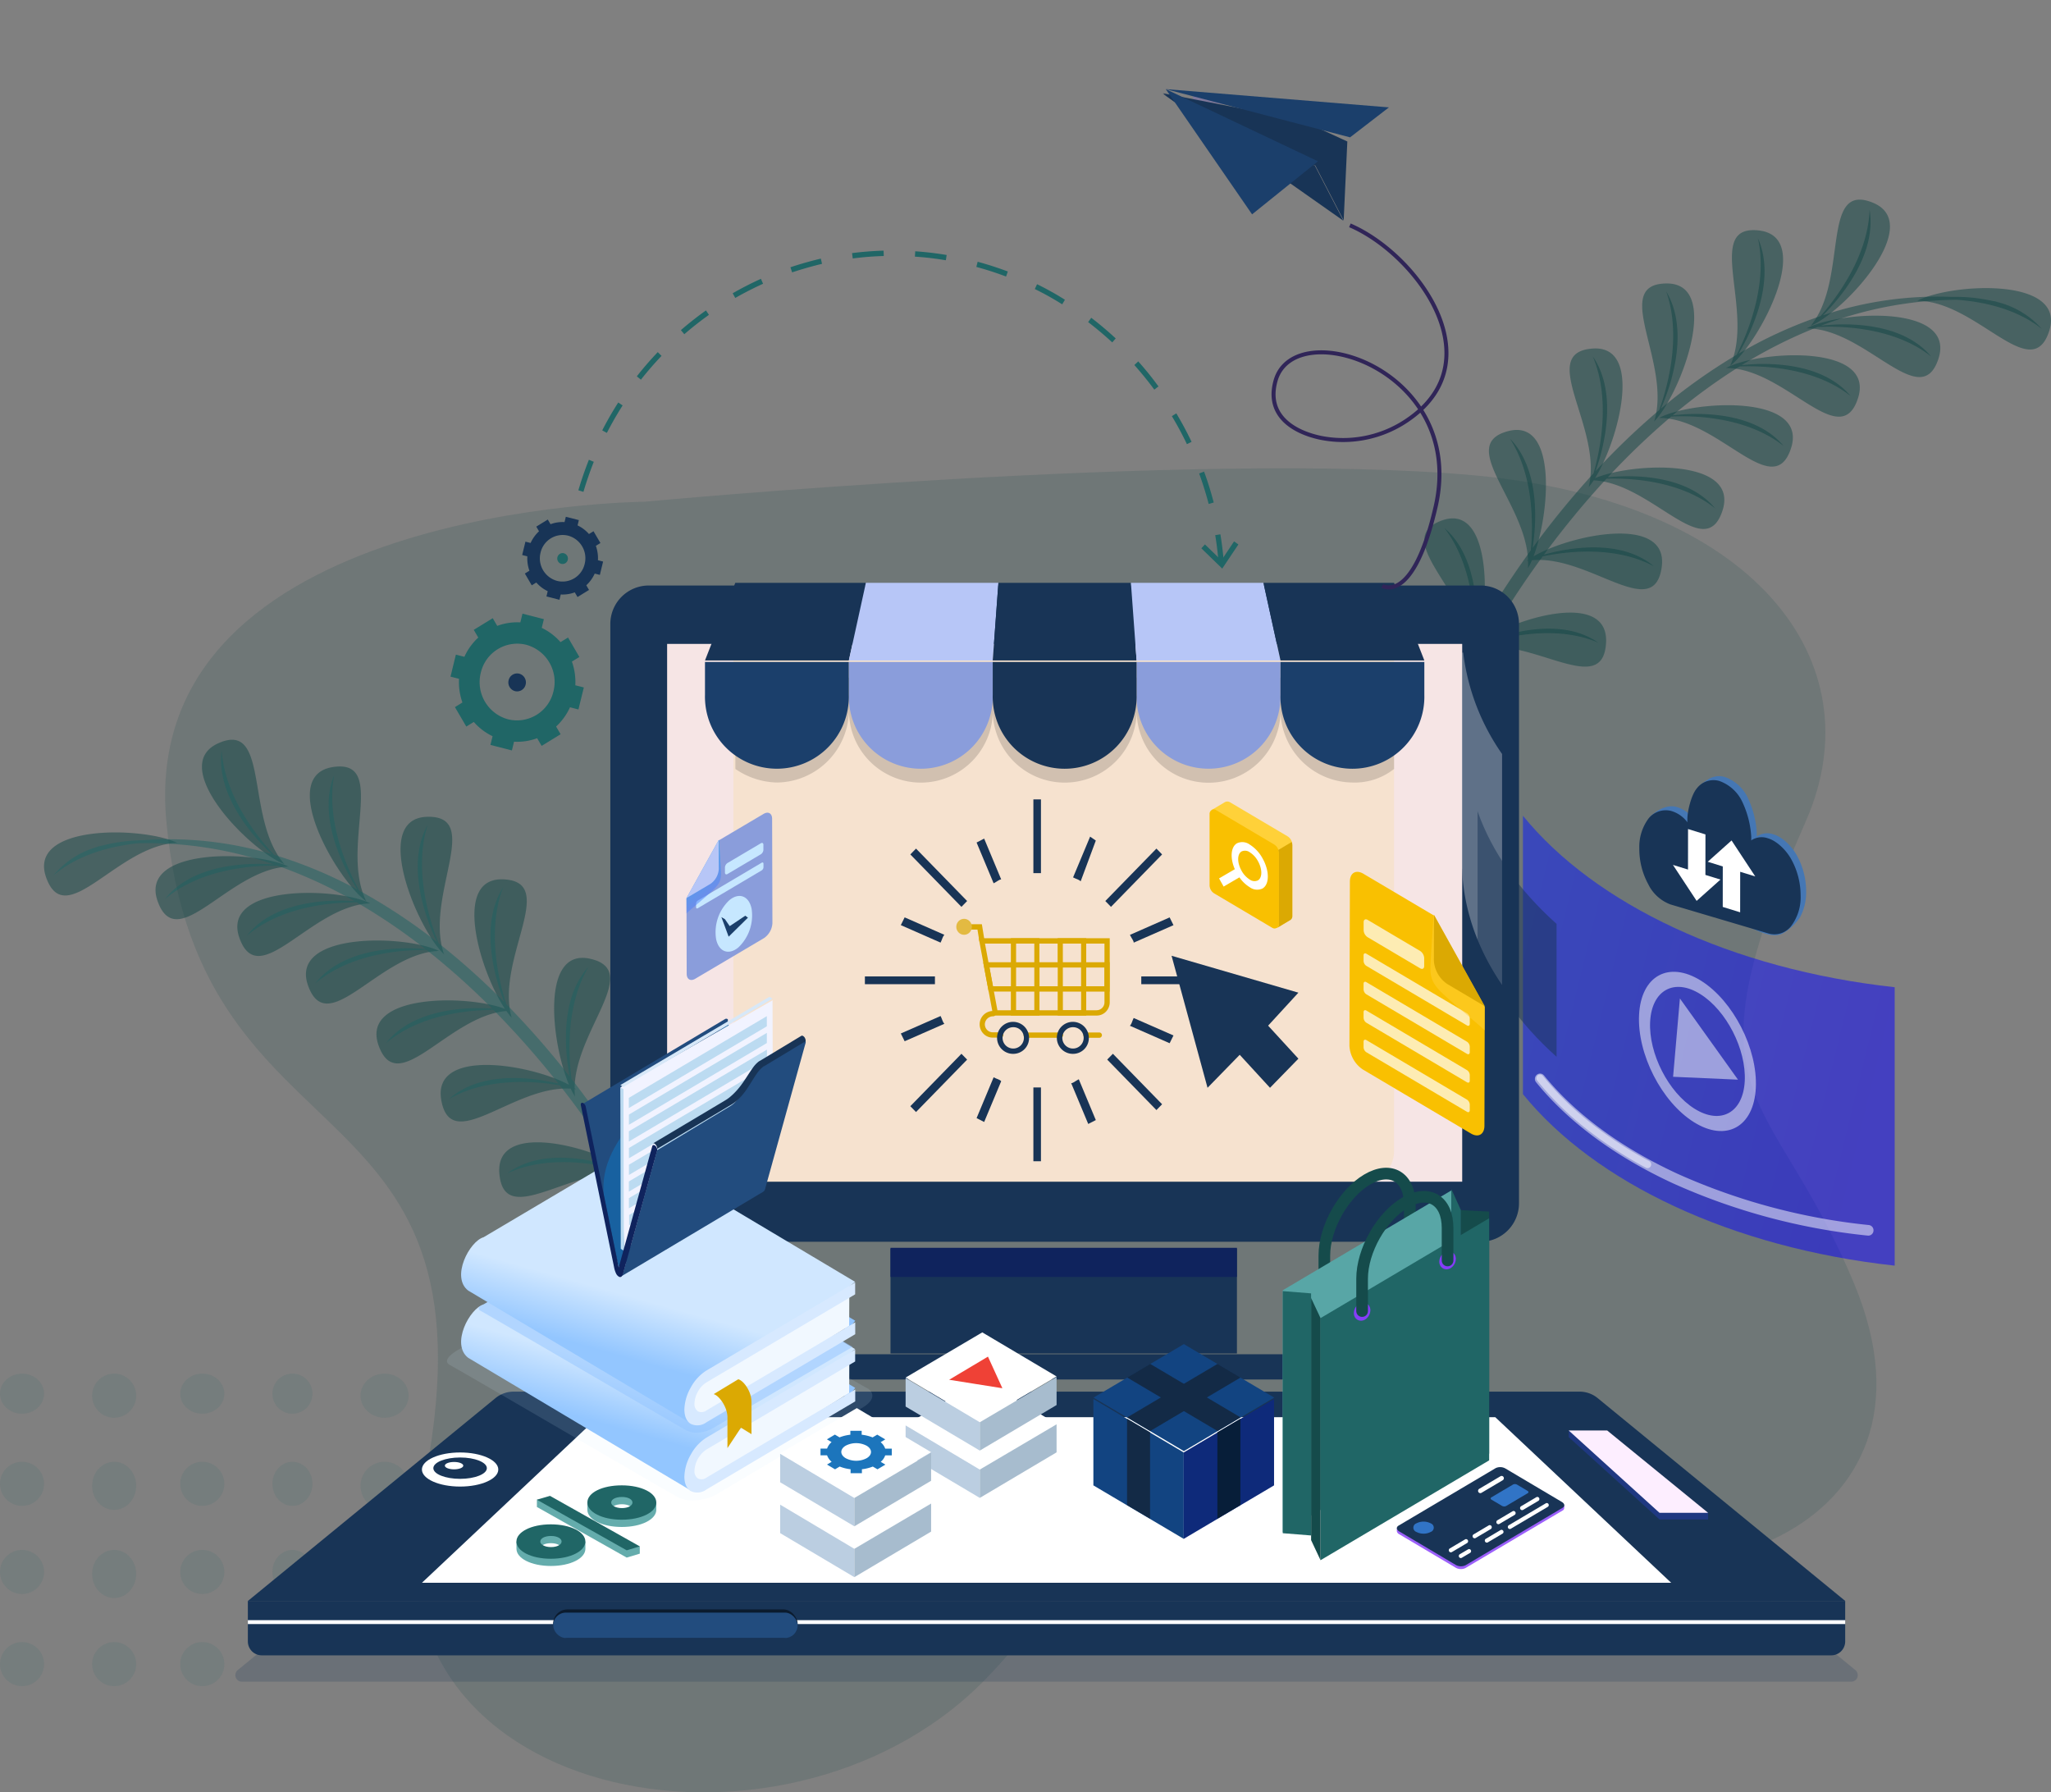 <svg xmlns="http://www.w3.org/2000/svg" xmlns:xlink="http://www.w3.org/1999/xlink" width="512" height="447.363" viewBox="0 0 512 447.363">
  <rect x="0" y="0" width="512" height="447.363" fill="#808080" stroke="none"/>
  <defs>
    <linearGradient id="linear-gradient" x1="0.374" y1="0.756" x2="0.455" y2="0.561" gradientUnits="objectBoundingBox">
      <stop offset="0" stop-color="#93c6ff"/>
      <stop offset="1" stop-color="#d0e7ff"/>
    </linearGradient>
    <linearGradient id="linear-gradient-2" x1="0.381" y1="0.739" x2="0.462" y2="0.544" xlink:href="#linear-gradient"/>
    <linearGradient id="linear-gradient-3" x1="0.928" y1="0.652" x2="-0.33" y2="0.279" gradientUnits="objectBoundingBox">
      <stop offset="0" stop-color="#0800ff"/>
      <stop offset="0.93" stop-color="#061ffe"/>
      <stop offset="1" stop-color="#00b1f9"/>
    </linearGradient>
    <linearGradient id="linear-gradient-4" x1="0.688" y1="1.01" x2="0.349" y2="0.209" gradientUnits="objectBoundingBox">
      <stop offset="0" stop-color="#6f6aff"/>
      <stop offset="1" stop-color="#00b1f9"/>
    </linearGradient>
  </defs>
  <g id="Group_2" data-name="Group 2" transform="translate(0.328 342.598)">
    <ellipse id="Oval" cx="5.5" cy="5" rx="5.5" ry="5" transform="translate(-0.328 0.265)" fill="#206668" opacity="0.111"/>
    <circle id="Oval-2" data-name="Oval" cx="5.5" cy="5.5" r="5.5" transform="translate(22.672 0.265)" fill="#206668" opacity="0.111"/>
    <ellipse id="Oval-3" data-name="Oval" cx="5.5" cy="5" rx="5.5" ry="5" transform="translate(44.672 0.265)" fill="#206668" opacity="0.111"/>
    <circle id="Oval-4" data-name="Oval" cx="5" cy="5" r="5" transform="translate(67.672 0.265)" fill="#206668" opacity="0.111"/>
    <circle id="Oval-5" data-name="Oval" cx="5.5" cy="5.5" r="5.5" transform="translate(-0.328 22.265)" fill="#206668" opacity="0.111"/>
    <ellipse id="Oval-6" data-name="Oval" cx="5.5" cy="6" rx="5.5" ry="6" transform="translate(22.672 22.265)" fill="#206668" opacity="0.111"/>
    <circle id="Oval-7" data-name="Oval" cx="5.5" cy="5.5" r="5.5" transform="translate(44.672 22.265)" fill="#206668" opacity="0.111"/>
    <ellipse id="Oval-8" data-name="Oval" cx="5" cy="5.5" rx="5" ry="5.5" transform="translate(67.672 22.265)" fill="#206668" opacity="0.111"/>
    <circle id="Oval-9" data-name="Oval" cx="5.5" cy="5.5" r="5.5" transform="translate(-0.328 44.265)" fill="#206668" opacity="0.111"/>
    <ellipse id="Oval-10" data-name="Oval" cx="5.5" cy="6" rx="5.5" ry="6" transform="translate(22.672 44.265)" fill="#206668" opacity="0.111"/>
    <circle id="Oval-11" data-name="Oval" cx="5.5" cy="5.5" r="5.5" transform="translate(44.672 44.265)" fill="#206668" opacity="0.111"/>
    <ellipse id="Oval-12" data-name="Oval" cx="5" cy="5.5" rx="5" ry="5.5" transform="translate(67.672 44.265)" fill="#206668" opacity="0.111"/>
    <circle id="Oval-13" data-name="Oval" cx="5.5" cy="5.5" r="5.5" transform="translate(-0.328 67.265)" fill="#206668" opacity="0.111"/>
    <circle id="Oval-14" data-name="Oval" cx="5.5" cy="5.5" r="5.5" transform="translate(22.672 67.265)" fill="#206668" opacity="0.111"/>
    <circle id="Oval-15" data-name="Oval" cx="5.5" cy="5.5" r="5.5" transform="translate(44.672 67.265)" fill="#206668" opacity="0.111"/>
    <ellipse id="Oval-16" data-name="Oval" cx="6" cy="5.5" rx="6" ry="5.5" transform="translate(89.672 0.265)" fill="#206668" opacity="0.111"/>
    <circle id="Oval-17" data-name="Oval" cx="6" cy="6" r="6" transform="translate(89.672 22.265)" fill="#206668" opacity="0.111"/>
    <circle id="Oval-18" data-name="Oval" cx="6" cy="6" r="6" transform="translate(89.672 44.265)" fill="#206668" opacity="0.111"/>
  </g>
  <g id="Camada_2" data-name="Camada 2" transform="translate(10.992 41.354)">
    <g id="Layer_1" data-name="Layer 1" transform="translate(0 -41.354)">
      <path id="Caminho_9706" data-name="Caminho 9706" d="M1514.983,175.4c8.181-4.356,37.359-6.136,32.92,7.557S1529.835,175.409,1514.983,175.4ZM1451.9,247.1a16.011,16.011,0,0,0,.773-1.927c14.121-2.6,31.55,12.792,32.343-1.161.761-13.41-23.217-6.106-32.017.118,3.157-10.895,3.094-34.967-8.923-30.679-12.7,4.531,5.828,17.232,7.678,31.644-.156.133-.3.263-.443.393.158-.044.316-.081.479-.12q.1.864.115,1.735Zm13.619-21.738a17.275,17.275,0,0,0,.031-1.863l-.349.054a4.192,4.192,0,0,1,.342-.245c-.641-14.5-17.951-28.8-4.919-32.152,12.3-3.173,10.34,20.663,6.28,31.275,9.224-5.424,33.915-10.605,32,2.729-2,13.847-18.07-3.144-32.386-1.767a16.517,16.517,0,0,1-1,1.988Zm15.148-20.226a15.506,15.506,0,0,0,1.259-1.691c14.554.709,27.8,20.994,32.161,7.537,4.255-13.133-22.415-12.026-31.816-8.075,5.869-9.459,12.207-33.3-.634-32.35-14.033,1.038,2.681,19.816-.957,34.579Zm82.047-46.5c8.181-4.356,37.359-6.136,32.919,7.557S1577.564,158.646,1562.713,158.636Zm-26.594,6.244c8.5-3.647,28.537-25.471,15.445-30.755S1545.631,153.185,1536.12,164.88Zm-20.129,9.992c7.307-5.76,21.208-32.127,7.231-33.786S1522.264,161.066,1515.991,174.871Zm-18.971,13.887c4.531-14.5-11.01-34.3,3.049-34.451S1503.566,182.1,1497.02,188.758Zm1.252-.893c14.839.012,28.482,21.247,32.92,7.557S1506.453,183.508,1498.272,187.865Zm36.807-22.356c14.851,0,28.482,21.247,32.919,7.557s-24.739-11.9-32.919-7.547Z" transform="translate(-1095.082 -83.554)" fill="#144" fill-rule="evenodd" opacity="0.5"/>
      <path id="Caminho_9707" data-name="Caminho 9707" d="M1473.1,242.123c2.846-4.521,5.857-8.983,9.021-13.342.579-6.055.831-18.488-5.2-27.859,7.36,7.493,6.7,20.516,5.651,27.243a217.079,217.079,0,0,1,15.2-18.589c1.577-5.471,4.39-18.375-.177-29.184,6.245,9.081,2.872,22.528.675,28.647a178.246,178.246,0,0,1,15.885-15.241c1.841-5.029,5.794-18.2,1.759-29.643,5.9,9.817,1.168,23.682-1.333,29.285a141.431,141.431,0,0,1,18.932-13.467c2.47-4.837,7.9-17.293,5.311-29.074,4.636,10.443-1.675,23.52-4.856,28.811a110.714,110.714,0,0,1,20.481-9.393c3.681-4.16,11.8-14.633,12.24-26.507,1.833,11.1-7.149,21.873-11.644,26.315a90.3,90.3,0,0,1,32.142-4.6,42.518,42.518,0,0,1,10.21,1.016q.718.11,1.436.245l-.8-.1a21.817,21.817,0,0,1,11.639,6.816c-6.486-5.139-14.909-6.806-21.223-7.26a95.938,95.938,0,0,0-33.9,6.477c6.032-.719,20.229-1.046,27.489,7.665-9.574-7.581-23.353-7.608-28.357-7.329a117.7,117.7,0,0,0-18.908,9.506c6.2-.692,20.033-.857,27.166,7.7-9.186-7.277-22.259-7.594-27.711-7.363a147.27,147.27,0,0,0-16.7,12.2c5.9-.736,20.344-1.178,27.7,7.638-9.385-7.432-22.812-7.608-28.051-7.346a182.488,182.488,0,0,0-15.823,15.153c6.381-.653,19.779-.633,26.761,7.743-8.856-7.017-21.321-7.562-27.1-7.383a219.243,219.243,0,0,0-15.61,18.95c6.257-1.77,19.258-4.005,27.46,2.928-9.813-5.289-22.06-3.681-27.786-2.486-3.4,4.648-6.424,9.142-9.052,13.315q-2.372,3.77-4.715,7.807c6.06-2.329,18.863-5.77,27.654.41-10.261-4.386-22.336-1.662-27.922.052l-3.939,7.086-2.183-2.771q1.63-3.016,3.188-5.741c.053-6.092-.776-18.481-7.578-27.26,7.953,6.779,8.442,19.752,7.98,26.561C1470.135,246.938,1471.677,244.378,1473.1,242.123Z" transform="translate(-1110.968 -91.421)" fill="#144" fill-rule="evenodd" opacity="0.5"/>
      <path id="Caminho_9708" data-name="Caminho 9708" d="M81.452,710.872c-8.32-4.069-37.539-4.832-32.651,8.7S66.611,711.4,81.452,710.872Zm65.42,69.457a16.232,16.232,0,0,1-.838-1.9c-14.205-2.113-31.115,13.882-32.359-.034-1.2-13.379,23.006-6.914,32-1-3.514-10.777-4.248-34.837,7.9-30.971,12.843,4.086-5.254,17.426-6.625,31.891.158.125.311.245.455.376-.158-.037-.318-.069-.479-.1-.045.579-.067,1.158-.057,1.738Zm-14.33-21.25a17.988,17.988,0,0,1-.093-1.863l.352.042c-.112-.081-.239-.162-.352-.245.163-14.517,16.993-29.41,3.851-32.311-12.4-2.742-9.648,21.011-5.242,31.477-9.4-5.1-34.245-9.42-31.886,3.841,2.451,13.769,17.951-3.77,32.312-2.894a16.293,16.293,0,0,0,1.06,1.963Zm-15.8-19.689a15.558,15.558,0,0,1-1.314-1.647c-14.521,1.227-27.087,21.949-31.893,8.652-4.689-12.976,22-12.8,31.531-9.177-6.187-9.24-13.312-32.849-.445-32.333,14.059.55-2.022,19.9,2.113,34.525ZM33.215,695.773c-8.322-4.062-37.556-4.823-32.666,8.705s17.81-8.17,32.651-8.7ZM60,701.086c-8.616-3.348-29.363-24.462-16.453-30.188S50.108,689.74,60,701.086Zm20.447,9.287C72.953,704.869,58.188,679,72.1,676.857S73.729,696.794,80.447,710.374ZM99.86,723.6c-6.761-6.423-18.25-33.983-4.186-34.326S94.853,709.267,99.86,723.6Zm-1.281-.849c-14.839.528-27.764,22.226-32.649,8.7S90.26,718.689,98.58,722.753ZM61.034,701.7c-14.839.528-27.764,22.226-32.651,8.7S52.722,697.628,61.034,701.7Z" transform="translate(-0.001 -485.4)" fill="#144" fill-rule="evenodd" opacity="0.5"/>
      <path id="Caminho_9709" data-name="Caminho 9709" d="M148.654,775.779c-2.994-4.418-6.151-8.774-9.459-13.02-.778-6.033-1.436-18.449,4.275-28.026-7.109,7.746-6.022,20.739-4.746,27.422A215.51,215.51,0,0,0,122.913,744.1c-1.754-5.414-4.993-18.211-.785-29.175-5.95,9.285-2.121,22.614.273,28.654A177.932,177.932,0,0,0,106.022,728.9c-2.006-4.963-6.4-17.99-2.74-29.567-5.577,10.014-.383,23.711,2.3,29.226a140.721,140.721,0,0,0-19.368-12.8c-2.63-4.747-8.466-17.018-6.271-28.873-4.289,10.6,2.449,23.449,5.8,28.625a110.708,110.708,0,0,0-20.777-8.671c-3.818-4.03-12.276-14.213-13.109-26.072-1.467,11.155,7.867,21.613,12.508,25.9a90.213,90.213,0,0,0-32.278-3.483,42.692,42.692,0,0,0-10.17,1.369q-.718.135-1.415.285l.778-.106A21.913,21.913,0,0,0,9.88,711.95c6.314-5.368,14.677-7.316,20.969-8a95.889,95.889,0,0,1,34.095,5.294c-6.055-.51-20.253-.341-27.223,8.617,9.318-7.913,23.09-8.416,28.1-8.313a117.7,117.7,0,0,1,19.207,8.836c-6.223-.476-20.05-.157-26.9,8.644,8.942-7.594,21.984-8.362,27.453-8.32a146.853,146.853,0,0,1,17.1,11.611c-5.926-.533-20.385-.471-27.438,8.59,9.133-7.756,22.549-8.394,27.8-8.318a182.645,182.645,0,0,1,16.316,14.591c-6.4-.43-19.791.056-26.493,8.674,8.616-7.324,21.062-8.3,26.838-8.323a218.646,218.646,0,0,1,16.23,18.4c-6.314-1.549-19.387-3.333-27.347,3.883,9.643-5.628,21.924-4.45,27.685-3.451,3.552,4.526,6.723,8.912,9.488,12.993q2.5,3.681,4.971,7.638c-6.134-2.118-19.042-5.112-27.625,1.37,10.11-4.739,22.259-2.437,27.908-.918l4.181,6.953,2.092-2.842q-1.73-2.945-3.377-5.628c-.256-6.087.163-18.5,6.673-27.508-7.726,7.051-7.786,20.035-7.1,26.823C151.773,780.487,150.148,777.983,148.654,775.779Z" transform="translate(-7.516 -493.462)" fill="#206666" fill-rule="evenodd" opacity="0.5"/>
      <path id="Caminho_9710" data-name="Caminho 9710" d="M451.633,138.444s-126.681.913-119.415,79.716c8.237,89.367,86.346,61.943,63.7,168.375C379.7,462.781,485.528,483.266,535.758,433.3c33.254-33.082,45.526-89.277,129.191-39.964,43.393,25.576,114.489,2.619,88.652-59.583-21.057-50.695-43.561-44.1-12.109-115.592,17.614-40.032-13.128-79.975-82.84-86.309S451.633,138.444,451.633,138.444Z" transform="translate(-301.684 -13.21)" fill="#144" opacity="0.15"/>
      <path id="Caminho_9712" data-name="Caminho 9712" d="M1043.668,1059.5a2.133,2.133,0,0,1,2.846,1.1,2.232,2.232,0,0,1-1.059,2.922,2.132,2.132,0,0,1-2.854-1.075,2.261,2.261,0,0,1-.066-1.7A2.187,2.187,0,0,1,1043.668,1059.5Z" transform="translate(-792.908 -778.469)" fill="#7e779a"/>
      <path id="Caminho_9713" data-name="Caminho 9713" d="M701.1,762.008a2.132,2.132,0,0,1,2.846,1.1,2.233,2.233,0,0,1-1.059,2.922,2.132,2.132,0,0,1-2.854-1.075,2.261,2.261,0,0,1-.066-1.7A2.187,2.187,0,0,1,701.1,762.008Z" transform="translate(-532.33 -555.145)" fill="#7e779a"/>
      <path id="Caminho_9715" data-name="Caminho 9715" d="M1111.579,762.1a2.133,2.133,0,0,1,2.846,1.1,2.232,2.232,0,0,1-1.059,2.922,2.132,2.132,0,0,1-2.854-1.075,2.26,2.26,0,0,1-.066-1.7A2.186,2.186,0,0,1,1111.579,762.1Z" transform="translate(-844.564 -555.212)" fill="#7e779a"/>
      <path id="Caminho_9716" data-name="Caminho 9716" d="M1363.231,1076.286a.889.889,0,0,1,.024.666.86.86,0,0,1-.443.488l-5.452,2.567a.843.843,0,0,1-1.132-.425.883.883,0,0,1,.414-1.161l5.452-2.555a.829.829,0,0,1,.654-.034A.856.856,0,0,1,1363.231,1076.286Z" transform="translate(-1031.562 -790.84)" fill="#7e779a"/>
      <path id="Caminho_9717" data-name="Caminho 9717" d="M1363.935,1070.01l2.494,5.594a.884.884,0,0,1-.414,1.161.844.844,0,0,1-1.132-.425l-2.492-5.594a.89.89,0,0,1,.056-.892.841.841,0,0,1,.793-.372.853.853,0,0,1,.695.54Z" transform="translate(-1036.239 -786.078)" fill="#7e779a"/>
      <path id="Caminho_9735" data-name="Caminho 9735" d="M664.413,704.5a.88.88,0,0,1-.46-1.139l2.3-5.679a.854.854,0,0,1,.676-.554.84.84,0,0,1,.8.341.889.889,0,0,1,.092.883l-2.3,5.677a.859.859,0,0,1-.46.472.828.828,0,0,1-.651,0Z" transform="translate(-504.99 -506.561)" fill="#7e779a"/>
      <path id="Caminho_9736" data-name="Caminho 9736" d="M663.074,707.981l-5.536-2.359a.867.867,0,0,1-.552-.693.882.882,0,0,1,.335-.826.833.833,0,0,1,.868-.088l5.538,2.356a.88.88,0,0,1,.458,1.14A.843.843,0,0,1,663.074,707.981Z" transform="translate(-499.733 -511.696)" fill="#7e779a"/>
      <path id="Caminho_9737" data-name="Caminho 9737" d="M1043.543,702.5a.879.879,0,0,1-.46-1.139l2.3-5.679a.843.843,0,0,1,1.1-.432.881.881,0,0,1,.477,1.1l-2.3,5.679A.842.842,0,0,1,1043.543,702.5Z" transform="translate(-793.378 -505.112)" fill="#7e779a"/>
      <path id="Caminho_9738" data-name="Caminho 9738" d="M1042.321,705.831l-5.538-2.356a.879.879,0,0,1-.46-1.139.843.843,0,0,1,1.11-.471l5.539,2.359a.867.867,0,0,1,.552.693.882.882,0,0,1-.335.826A.832.832,0,0,1,1042.321,705.831Z" transform="translate(-788.236 -510.095)" fill="#7e779a"/>
      <path id="Caminho_9741" data-name="Caminho 9741" d="M752.113,1024.694a.879.879,0,0,1-.459-1.139l2.3-5.679a.843.843,0,0,1,1.1-.432.881.881,0,0,1,.477,1.1l-2.3,5.679A.847.847,0,0,1,752.113,1024.694Z" transform="translate(-571.7 -746.968)" fill="#7e779a"/>
      <path id="Caminho_9742" data-name="Caminho 9742" d="M750.884,1028.02l-5.538-2.356a.88.88,0,0,1-.458-1.14.843.843,0,0,1,1.112-.47l5.536,2.356a.88.88,0,0,1,.46,1.139A.842.842,0,0,1,750.884,1028.02Z" transform="translate(-566.553 -751.96)" fill="#7e779a"/>
      <path id="Caminho_9745" data-name="Caminho 9745" d="M518.076,464.508l.811-3.335-1.288-.331a9.263,9.263,0,0,0-.519-3.591l1.139-.7-1.726-2.945-1.137.7a8.747,8.747,0,0,0-2.846-2.157l.323-1.323L509.582,450l-.321,1.323a8.576,8.576,0,0,0-3.5.53l-.682-1.166-2.872,1.767.682,1.166a9.038,9.038,0,0,0-2.1,2.918l-1.29-.331-.814,3.335,1.29.331a9.221,9.221,0,0,0,.517,3.591l-1.137.7,1.723,2.945,1.137-.7a8.842,8.842,0,0,0,2.846,2.157l-.316,1.313,3.25.835.323-1.323a8.583,8.583,0,0,0,3.5-.53l.682,1.166,2.872-1.767-.682-1.166a9.01,9.01,0,0,0,2.106-2.918ZM507.4,466a5.831,5.831,0,0,1-4.124-7.058,5.667,5.667,0,0,1,6.882-4.231,5.831,5.831,0,0,1,4.128,7.056A5.667,5.667,0,0,1,507.4,466Z" transform="translate(-379.324 -321.01)" fill="#183456"/>
      <path id="Caminho_9746" data-name="Caminho 9746" d="M536.957,486.658a1.311,1.311,0,0,0-1.394.5,1.391,1.391,0,0,0-.079,1.513,1.318,1.318,0,0,0,1.334.652,1.341,1.341,0,0,0,1.1-1.015A1.365,1.365,0,0,0,536.957,486.658Z" transform="translate(-407.178 -348.563)" fill="#206666"/>
      <path id="Caminho_9747" data-name="Caminho 9747" d="M455.88,570.563l1.343-5.493-2.125-.545a15.162,15.162,0,0,0-.852-5.912l1.872-1.151-2.839-4.857-1.874,1.153a14.484,14.484,0,0,0-4.686-3.556l.534-2.177-5.347-1.374-.531,2.179a14.133,14.133,0,0,0-5.768.871l-1.123-1.919-4.734,2.911,1.123,1.922a14.825,14.825,0,0,0-3.466,4.806l-2.125-.545-1.34,5.493,2.125.542a15.166,15.166,0,0,0,.852,5.915l-1.874,1.151,2.841,4.855,1.872-1.151a14.506,14.506,0,0,0,4.686,3.554l-.531,2.179,5.357,1.374.531-2.179a14.158,14.158,0,0,0,5.766-.871l1.125,1.919,4.734-2.911-1.125-1.922a14.8,14.8,0,0,0,3.468-4.806Zm-17.575,2.454a9.606,9.606,0,0,1-6.8-11.626,9.335,9.335,0,0,1,11.337-6.975,9.606,9.606,0,0,1,6.8,11.625,9.341,9.341,0,0,1-11.328,6.978Z" transform="translate(-322.473 -393.481)" fill="#206666"/>
      <path id="Caminho_9748" data-name="Caminho 9748" d="M487.019,607.122a2.185,2.185,0,0,0-2.653,1.632,2.248,2.248,0,0,0,1.592,2.72,2.185,2.185,0,0,0,2.653-1.633,2.248,2.248,0,0,0-1.592-2.719Z" transform="translate(-368.386 -438.969)" fill="#183456"/>
      <path id="Caminho_9755" data-name="Caminho 9755" d="M808.03,514.63H600.1a9.6,9.6,0,0,0-9.452,9.692V668.73a9.6,9.6,0,0,0,9.452,9.695H808.03a9.6,9.6,0,0,0,9.452-9.692V524.322A9.6,9.6,0,0,0,808.03,514.63Z" transform="translate(-449.281 -368.487)" fill="#183456"/>
      <rect id="Retângulo_531" data-name="Retângulo 531" width="198.479" height="134.232" transform="translate(155.545 160.718)" fill="#f6e5e5"/>
      <rect id="Retângulo_532" data-name="Retângulo 532" width="86.48" height="26.168" transform="translate(211.307 311.665)" fill="#183456"/>
      <rect id="Retângulo_533" data-name="Retângulo 533" width="138.935" height="6.3" transform="translate(185.317 338.021)" fill="#183456"/>
      <rect id="Retângulo_534" data-name="Retângulo 534" width="86.48" height="7.27" transform="translate(211.307 311.451)" fill="#0f235d"/>
      <path id="Caminho_9756" data-name="Caminho 9756" d="M883.921,587.68V710.767a7.758,7.758,0,0,1-2.186,5.512,7.371,7.371,0,0,1-5.375,2.242h-149.8a7.371,7.371,0,0,1-5.374-2.242A7.757,7.757,0,0,1,719,710.767V587.68Z" transform="translate(-546.91 -423.526)" fill="#f9c001" opacity="0.1"/>
      <path id="Caminho_9757" data-name="Caminho 9757" d="M885.5,610.86v22.776a15.842,15.842,0,0,1-10.4,3.392,18.183,18.183,0,0,1-17.951-18.407,17.957,17.957,0,1,1-35.9,0,17.964,17.964,0,1,1-35.916,0,17.963,17.963,0,1,1-35.914,0,18.183,18.183,0,0,1-17.951,18.407,19.053,19.053,0,0,1-10.4-3.392V610.86Z" transform="translate(-548.486 -441.709)" opacity="0.15"/>
      <path id="Caminho_9758" data-name="Caminho 9758" d="M725.284,535.474H689.37l7.561-19.384h32.606Z" transform="translate(-524.373 -370.618)" fill="#183456"/>
      <path id="Caminho_9759" data-name="Caminho 9759" d="M875.336,535.474H839.42l4.253-19.384h33.08Z" transform="translate(-638.51 -370.618)" fill="#b7c6f7"/>
      <path id="Caminho_9760" data-name="Caminho 9760" d="M1025.4,535.474H989.48L990.9,516.09h33.082Z" transform="translate(-752.654 -370.618)" fill="#183456"/>
      <path id="Caminho_9761" data-name="Caminho 9761" d="M1170.953,535.474h-35.916l-1.417-19.384h33.08Z" transform="translate(-862.295 -370.618)" fill="#b7c6f7"/>
      <path id="Caminho_9762" data-name="Caminho 9762" d="M1312,535.474h-35.914l-4.253-19.384h32.606Z" transform="translate(-967.425 -370.618)" fill="#183456"/>
      <path id="Caminho_9763" data-name="Caminho 9763" d="M839.42,603.307a17.964,17.964,0,1,0,35.916,0V595.07H839.42Z" transform="translate(-638.51 -429.857)" fill="#8a9ddb"/>
      <path id="Caminho_9764" data-name="Caminho 9764" d="M1139.54,595.07v8.237a17.956,17.956,0,1,0,35.9,0V595.07Z" transform="translate(-866.798 -429.857)" fill="#8a9ddb"/>
      <path id="Caminho_9765" data-name="Caminho 9765" d="M689.37,603.307a17.956,17.956,0,1,0,35.9,0V595.07h-35.9Z" transform="translate(-524.373 -429.857)" fill="#1b3f6b"/>
      <path id="Caminho_9766" data-name="Caminho 9766" d="M989.48,603.307a17.964,17.964,0,1,0,35.916,0V595.07H989.48Z" transform="translate(-752.654 -429.857)" fill="#183456"/>
      <path id="Caminho_9767" data-name="Caminho 9767" d="M1289.59,595.07v8.237a17.964,17.964,0,1,0,35.916,0V595.07Z" transform="translate(-980.934 -429.857)" fill="#1b3f6b"/>
      <path id="Caminho_9768" data-name="Caminho 9768" d="M1033.771,732.8v18.407h-1.891V732.8Z" transform="translate(-784.905 -533.275)" fill="#183456"/>
      <path id="Caminho_9769" data-name="Caminho 9769" d="M1033.771,1021.07v18.408h-1.891V1021.07Z" transform="translate(-784.905 -749.636)" fill="#183456"/>
      <path id="Caminho_9770" data-name="Caminho 9770" d="M1121.086,783.615l-12.76,13.084-1.417-1.455,12.759-13.084Z" transform="translate(-841.977 -570.35)" fill="#183456"/>
      <path id="Caminho_9771" data-name="Caminho 9771" d="M917.719,988.955l-12.759,13.084-1.419-1.455L916.3,987.5Z" transform="translate(-687.283 -724.476)" fill="#183456"/>
      <path id="Caminho_9772" data-name="Caminho 9772" d="M1161.906,910.5v1.939H1144.42V910.5Z" transform="translate(-870.51 -666.784)" fill="#183456"/>
      <path id="Caminho_9773" data-name="Caminho 9773" d="M873.644,911.47v.969H856.16V910.5h17.484Z" transform="translate(-651.243 -666.784)" fill="#183456"/>
      <path id="Caminho_9774" data-name="Caminho 9774" d="M1122.585,1000.108l-1.417,1.453-12.288-12.6,1.419-1.453Z" transform="translate(-843.476 -724.488)" fill="#183456"/>
      <path id="Caminho_9775" data-name="Caminho 9775" d="M917.719,795.244,916.3,796.7,903.54,783.615l1.419-1.455Z" transform="translate(-687.283 -570.35)" fill="#183456"/>
      <path id="Caminho_9776" data-name="Caminho 9776" d="M978.792,782.43c-.479,0-.943.491-1.888.967l-4.253-10.176,1.888-.982Z" transform="translate(-739.852 -562.927)" fill="#183456"/>
      <path id="Caminho_9777" data-name="Caminho 9777" d="M1077.474,1023.31l-1.891.969-4.253-10.178c.479,0,.957-.491,1.891-.982Z" transform="translate(-814.913 -743.738)" fill="#183456"/>
      <path id="Caminho_9778" data-name="Caminho 9778" d="M904.5,855.591c-.479.491-.479.982-.957,1.939l-9.923-4.361.957-1.939Z" transform="translate(-679.737 -622.256)" fill="#183456"/>
      <path id="Caminho_9779" data-name="Caminho 9779" d="M1143.421,956.331l-.957,1.936-9.923-4.361c.479-.491.479-.982.943-1.936Z" transform="translate(-861.473 -697.879)" fill="#183456"/>
      <path id="Caminho_9780" data-name="Caminho 9780" d="M904.5,951.936l-9.923,4.361-.957-1.939L903.555,950C904.029,950.967,904.029,951.451,904.5,951.936Z" transform="translate(-679.737 -696.401)" fill="#183456"/>
      <path id="Caminho_9781" data-name="Caminho 9781" d="M1143.459,853.209l-9.926,4.361c0-.491-.479-.982-.943-1.939l9.911-4.361Z" transform="translate(-861.511 -622.286)" fill="#183456"/>
      <path id="Caminho_9782" data-name="Caminho 9782" d="M978.792,1012.169l-4.253,10.176-1.888-.969L976.9,1011.2C977.848,1011.684,978.32,1011.684,978.792,1012.169Z" transform="translate(-739.852 -742.297)" fill="#183456"/>
      <path id="Caminho_9783" data-name="Caminho 9783" d="M1078.972,771.252l-3.782,10.176c-.479-.491-.957-.491-1.891-.982l4.253-10.176Z" transform="translate(-816.412 -561.449)" fill="#183456"/>
      <path id="Caminho_9784" data-name="Caminho 9784" d="M1176.01,888.78l8.98,32.952,8.033-8.237,7.561,8.237,7.089-7.267-7.561-8.239,7.561-8.237Z" transform="translate(-894.539 -650.22)" fill="#183456"/>
      <path id="Caminho_9785" data-name="Caminho 9785" d="M1004.359,891.028H978.51l-3.59-19.3h32.695v15.98a3.367,3.367,0,0,1-.956,2.352,3.2,3.2,0,0,1-2.3.966Zm-24.782-1.33h24.782a1.969,1.969,0,0,0,1.939-1.988V873.06H976.471Z" transform="translate(-741.578 -637.542)" fill="#dba903"/>
      <path id="Caminho_9788" data-name="Caminho 9788" d="M1088.011,967.96H1084.7a.665.665,0,0,1,0-1.33h3.313a.665.665,0,0,1,0,1.33Z" transform="translate(-824.589 -708.926)" fill="#dba903"/>
      <path id="Caminho_9789" data-name="Caminho 9789" d="M1030.907,967.96h-8.569a.665.665,0,0,1,0-1.33h8.566a.665.665,0,0,1,0,1.33Z" transform="translate(-777.154 -708.926)" fill="#dba903"/>
      <path id="Caminho_9790" data-name="Caminho 9790" d="M968.155,862.828a.654.654,0,0,1-.639-.557l-.45-2.771h-1.4a.665.665,0,0,1,0-1.33h2.5l.632,3.885a.676.676,0,0,1-.111.5.644.644,0,0,1-.422.269A.536.536,0,0,1,968.155,862.828Z" transform="translate(-734.048 -627.478)" fill="#dba903"/>
      <path id="Caminho_9791" data-name="Caminho 9791" d="M1011.094,877.719h-5.849V871.73h-7.14v5.989h-4.548V871.73h-7.125v5.989H979.52l1.364,7.321h5.548v5.986h7.14V885.05h4.548v5.984h7.125V885.05h5.84Zm-11.682-4.663h4.548v4.663h-4.548Zm4.548,5.989v4.663h-4.548v-4.663Zm-16.223-5.989h4.548v4.663h-4.548Zm4.548,5.989v4.663h-4.548v-4.663Zm-10.318,4.663-.869-4.663h5.345v4.663Zm10.318,5.986h-4.548V885.05h4.548Zm1.3-5.986v-4.663h4.548v4.663Zm10.383,5.984h-4.548V885.05h4.548Zm5.828-5.984h-4.547v-4.663h4.547Z" transform="translate(-745.078 -637.542)" fill="#dba903"/>
      <path id="Caminho_9792" data-name="Caminho 9792" d="M981.12,951.594h-2.013a3.217,3.217,0,0,1-2.406-1.1,3.338,3.338,0,0,1,2.528-5.554.665.665,0,0,1,0,1.33,2.051,2.051,0,0,0-2.058,1.792,2,2,0,0,0,.493,1.541,1.934,1.934,0,0,0,1.436.66h2.013a.665.665,0,0,1,0,1.33Z" transform="translate(-742.296 -692.599)" fill="#dba903"/>
      <ellipse id="Elipse_1168" data-name="Elipse 1168" cx="1.946" cy="1.995" rx="1.946" ry="1.995" transform="translate(227.729 229.336)" fill="#e3ba42"/>
      <path id="Caminho_9793" data-name="Caminho 9793" d="M602.975,1449.516H201.137a1.587,1.587,0,0,1-1.491-1.087,1.65,1.65,0,0,1,.5-1.8l60.181-49.3a7.329,7.329,0,0,1,4.639-1.639H539.147a7.322,7.322,0,0,1,4.636,1.64l60.181,49.3a1.648,1.648,0,0,1,.507,1.806A1.585,1.585,0,0,1,602.975,1449.516Z" transform="translate(-151.794 -1029.777)" fill="#183456" opacity="0.2"/>
      <path id="Caminho_9794" data-name="Caminho 9794" d="M611.388,1372.31H212.64l61.832-50.65a7.118,7.118,0,0,1,4.5-1.59H545.056a7.1,7.1,0,0,1,4.5,1.59Z" transform="translate(-161.746 -972.716)" fill="#183456"/>
      <path id="Caminho_9795" data-name="Caminho 9795" d="M697.452,1381.709H377.75l45.009-43.179H652.441Z" transform="translate(-287.338 -986.646)" fill="#183456"/>
      <path id="Caminho_9796" data-name="Caminho 9796" d="M705.991,1387.406H394.13l43.905-41.326H662.083Z" transform="translate(-299.797 -992.343)" fill="#fff"/>
      <path id="Caminho_9797" data-name="Caminho 9797" d="M212.59,1532.92H611.338v10.063a3.472,3.472,0,0,1-3.427,3.515H216.017A3.471,3.471,0,0,1,212.59,1543V1532.94Z" transform="translate(-161.708 -1133.326)" fill="#183456"/>
      <line id="Linha_13" data-name="Linha 13" x2="398.76" transform="translate(50.882 404.878)" fill="none" stroke="#fff" stroke-miterlimit="10" stroke-width="0.97"/>
      <rect id="Retângulo_535" data-name="Retângulo 535" width="61.03" height="7.145" rx="3.572" transform="translate(127.094 401.707)" fill="#0b1b2e"/>
      <rect id="Retângulo_536" data-name="Retângulo 536" width="61.03" height="6.342" rx="3.171" transform="translate(127.094 402.51)" fill="#224c7e"/>
      <path id="Caminho_9798" data-name="Caminho 9798" d="M1590.23,1365.824l22.664,20.547h12.132v-1.637l-34.8-20.545Z" transform="translate(-1209.617 -1007.115)" fill="#1f3881"/>
      <path id="Caminho_9799" data-name="Caminho 9799" d="M1590.23,1364.19l22.664,20.545h12.132l-25.186-20.545Z" transform="translate(-1209.617 -1007.137)" fill="#fdeeff"/>
      <ellipse id="Elipse_1169" data-name="Elipse 1169" cx="9.533" cy="4.256" rx="9.533" ry="4.256" transform="translate(94.333 362.536)" fill="#fff"/>
      <path id="Caminho_9800" data-name="Caminho 9800" d="M419.415,1394.666c0,1.472-2.989,2.665-6.678,2.665s-6.678-1.193-6.678-2.665,2.989-2.666,6.687-2.666S419.415,1393.2,419.415,1394.666Z" transform="translate(-308.872 -1028.211)" fill="#183456"/>
      <path id="Caminho_9801" data-name="Caminho 9801" d="M422.635,1397.58c0,.505-1.032.918-2.3.918s-2.3-.412-2.3-.918,1.032-.92,2.3-.92S422.635,1397.073,422.635,1397.58Z" transform="translate(-317.977 -1031.754)" fill="#fff"/>
      <path id="Caminho_9802" data-name="Caminho 9802" d="M524.849,1219.7l-56.375-31.906c-1.869-.876-4.617-1.7-6.462-.557l-39.051,23.13c-.957.564-4.047,2.547-1.972,3.7,6.108,3.407,50.77,29.567,56.964,33.028a8.511,8.511,0,0,0,4.691.736,11.576,11.576,0,0,0,5.081-1.551l36.608-21.76c1.324-.837,2.058-1.753,2.128-2.631S526.007,1220.237,524.849,1219.7Z" transform="translate(-319.692 -873.378)" fill="#d7eeff" fill-rule="evenodd" opacity="0.12"/>
      <path id="Caminho_9803" data-name="Caminho 9803" d="M608.955,1187.98l55.6,33.138-1.86,2.361-55.26-34.6Z" transform="translate(-462.053 -874.705)" fill="#92c5ff" fill-rule="evenodd"/>
      <path id="Caminho_9804" data-name="Caminho 9804" d="M495.328,1203.635c-2.252,3.095-4.84,9.918-2.942,12.272l-55.6-33.134c-4.385-3.357.337-12.318,3.83-13.312l37.153-22,55.607,33.134-3,2.425Z" transform="translate(-330.899 -843.862)" fill-rule="evenodd" fill="url(#linear-gradient)"/>
      <path id="Caminho_9805" data-name="Caminho 9805" d="M678.584,1314.537l35.808-21.107-.036,8.143-34.851,21.792c-2.673,1.6-4.258.574-4.548-1.293A8.4,8.4,0,0,1,678.584,1314.537Z" transform="translate(-513.365 -953.897)" fill="#f1f8ff" fill-rule="evenodd"/>
      <path id="Caminho_9806" data-name="Caminho 9806" d="M669.488,1308.64a11.364,11.364,0,0,1,3.865-4.2l37.158-21.993v2.962l-1.515.893-35.638,21.107a6.762,6.762,0,0,0-2.958,5.255,2.18,2.18,0,0,0,.878,1.964,2.013,2.013,0,0,0,2.1-.216l35.638-21.107,1.515-.893v2.96l-37.153,22a3.81,3.81,0,0,1-3.882.4c-1.01-.579-1.611-1.838-1.615-3.613A11.683,11.683,0,0,1,669.488,1308.64Z" transform="translate(-508.027 -945.59)" fill="#d7e9ff" fill-rule="evenodd"/>
      <path id="Caminho_9807" data-name="Caminho 9807" d="M491.9,1154.26,453.57,1175.3a.663.663,0,0,0,.285,1.053c4.014,2.238,47.39,27.626,51.459,29.9a5.639,5.639,0,0,0,3.08.491,8.193,8.193,0,0,0,3.351-1.021l34.987-20.359-3.9-2.351Z" transform="translate(-344.894 -849.186)" fill="#92c5ff" fill-rule="evenodd" opacity="0.5"/>
      <path id="Caminho_9808" data-name="Caminho 9808" d="M608.955,1120.87l55.6,33.136-1.86,2.361-55.26-34.6Z" transform="translate(-462.053 -824.349)" fill="#92c5ff" fill-rule="evenodd"/>
      <path id="Caminho_9809" data-name="Caminho 9809" d="M495.328,1136.522c-2.252,3.1-4.84,9.92-2.942,12.272l-55.6-33.133c-4.385-3.357.337-12.316,3.83-13.312l37.153-22,55.607,33.133-3,2.422Z" transform="translate(-330.899 -793.533)" fill-rule="evenodd" fill="url(#linear-gradient-2)"/>
      <path id="Caminho_9810" data-name="Caminho 9810" d="M678.584,1247.417l35.808-21.107-.036,8.143-34.851,21.795c-2.673,1.6-4.258.572-4.548-1.293A8.4,8.4,0,0,1,678.584,1247.417Z" transform="translate(-513.365 -903.528)" fill="#f1f8ff" fill-rule="evenodd"/>
      <path id="Caminho_9811" data-name="Caminho 9811" d="M669.488,1241.53a11.347,11.347,0,0,1,3.865-4.2l37.158-21.993v2.96l-1.515.9L673.359,1240.3a6.13,6.13,0,0,0-2.09,2.263,6.373,6.373,0,0,0-.869,2.99,2.139,2.139,0,0,0,.878,1.951,2.045,2.045,0,0,0,2.1-.216l35.638-21.107,1.515-.894v2.963l-37.153,21.993a3.812,3.812,0,0,1-3.882.4c-1.01-.577-1.611-1.84-1.615-3.615A11.629,11.629,0,0,1,669.488,1241.53Z" transform="translate(-508.027 -895.233)" fill="#d7e9ff" fill-rule="evenodd"/>
      <path id="Caminho_9812" data-name="Caminho 9812" d="M707.885,1318.664v8.146l-2.633-1.617-3.37,5.1v-8.023a.8.8,0,0,1-.034-.177c-.172-2.209-2.013-4.884-3.4-5.277l6.139-3.711c1.477.419,3.327,3.264,3.282,5.557Z" transform="translate(-531.28 -968.843)" fill="#dba903" fill-rule="evenodd"/>
      <path id="Caminho_9813" data-name="Caminho 9813" d="M1479.2,584.29h-.309v53.976h.036c.369,10.261,3.887,20.042,9.978,28.993V609.606A55.743,55.743,0,0,1,1479.2,584.29Z" transform="translate(-1124.926 -421.409)" fill="#a6afbb" fill-rule="evenodd" opacity="0.5"/>
      <path id="Caminho_9814" data-name="Caminho 9814" d="M1632.621,850.053c-40.729-4.472-74.85-20.7-92.8-42.8V737.76c17.951,22.089,52.074,38.324,92.8,42.8Z" transform="translate(-1170.635 -534.149)" fill-rule="evenodd" opacity="0.5" fill="url(#linear-gradient-3)"/>
      <path id="Caminho_9815" data-name="Caminho 9815" d="M1514.89,804.675c-9.318-8.345-16.118-17.867-19.72-28.109V743.4c3.59,10.242,10.4,19.75,19.72,28.107Z" transform="translate(-1137.309 -540.901)" fill="#183456" fill-rule="evenodd" opacity="0.5"/>
      <path id="Caminho_9816" data-name="Caminho 9816" d="M1684.8,931.95l-1.7,19.546,16.2.719Z" transform="translate(-1276.431 -682.731)" fill="#fff" fill-rule="evenodd" opacity="0.5"/>
      <path id="Caminho_9817" data-name="Caminho 9817" d="M1661.381,938.727c-6.525-4.081-11.489-13.793-11.094-21.694s6.005-11,12.527-6.919,11.489,13.793,11.094,21.7S1667.9,942.809,1661.381,938.727Zm-.168,3.348c8.049,5.039,14.969,1.212,15.457-8.536s-5.639-21.736-13.688-26.772-14.971-1.227-15.459,8.536S1653.162,937.039,1661.214,942.075Z" transform="translate(-1249.349 -661.986)" fill="#fff" fill-rule="evenodd" opacity="0.5"/>
      <path id="Caminho_9818" data-name="Caminho 9818" d="M1638.329,1044.063a1.318,1.318,0,0,1,1.149,1.458,1.3,1.3,0,0,1-1.422,1.178,157.08,157.08,0,0,1-48.539-13.008c-14.361-6.627-26.139-15.266-34.265-25.267a1.346,1.346,0,0,1,.168-1.863,1.268,1.268,0,0,1,1.817.172c7.867,9.68,19.337,18.081,33.343,24.543A154.941,154.941,0,0,0,1638.329,1044.063Z" transform="translate(-1182.785 -738.293)" fill="#fff" fill-rule="evenodd" opacity="0.5"/>
      <path id="Caminho_9819" data-name="Caminho 9819" d="M1584.69,1029.5a.939.939,0,0,1,.379,1.253.894.894,0,0,1-1.222.389,101.385,101.385,0,0,1-15.318-10.063,75.34,75.34,0,0,1-11.809-11.692.945.945,0,0,1,.128-1.307.89.89,0,0,1,1.274.131,73.64,73.64,0,0,0,11.52,11.408A99.724,99.724,0,0,0,1584.69,1029.5Z" transform="translate(-1183.972 -739.681)" fill="#fff" fill-rule="evenodd" opacity="0.5"/>
      <path id="Caminho_9820" data-name="Caminho 9820" d="M571.165,1012.4l35.488-21.146-8.238-40.1v-.044h0v-.052h0v-.039h0v-.029h0v-.015h0v-.032h0v-.017h0v-.015h0V950.9h0v-.012h0v-.017h0v-.015h0v-.015h0v-.017h0v-.012h0v-.017h0v-.015h0v-.015h0v-.017h0v-.015h0v-.017h0v-.017h0v-.017h0v-.015h0l-.012-.017h0l-.012-.015v-.015h0V950.6l-.014-.012h-.026l-.014-.012H598.3a.571.571,0,0,0-.529-.027L562.29,971.7C563.032,970.7,567.752,1000.578,571.165,1012.4Z" transform="translate(-427.709 -696.226)" fill="#224c7e" fill-rule="evenodd"/>
      <path id="Caminho_9821" data-name="Caminho 9821" d="M614.5,953.18c-14.9,17.514-32.682,28.33-30.945,43.532l3.7,17.713,35.488-21.146Z" transform="translate(-443.795 -698.246)" fill="#0094f2" fill-rule="evenodd" opacity="0.3"/>
      <path id="Caminho_9822" data-name="Caminho 9822" d="M601.43,953.772l.8,40.668,37.221-22.032-.11-40.317Z" transform="translate(-457.481 -682.415)" fill="#f1f3ff" fill-rule="evenodd"/>
      <path id="Caminho_9823" data-name="Caminho 9823" d="M601.848,1020.444l-.778-.464.11,40.317.778.462Z" transform="translate(-457.208 -748.587)" fill="#bcdbf1" fill-rule="evenodd"/>
      <path id="Caminho_9824" data-name="Caminho 9824" d="M639.068,930.664l-.783-.464L601.07,952.235l.778.464Z" transform="translate(-457.208 -681.398)" fill="#d7e8f8" fill-rule="evenodd"/>
      <path id="Caminho_9825" data-name="Caminho 9825" d="M610,998.014v2.545l34.451-20.4v-2.54Zm-.077-29.231v2.543l34.451-20.4v-2.54l-34.447,20.393Zm.012,4.172,34.444-20.4V955.1l-34.437,20.4v-2.543Zm0,4.172L644.4,956.74v2.543l-34.466,20.393v-2.54Zm0,4.172L644.4,960.917v2.543l-34.449,20.4v-2.543Zm0,4.172L644.4,965.092v2.543l-34.449,20.393v-2.54Zm0,4.172,34.449-20.4v2.543L609.93,992.185v-2.54Zm.012,4.172,34.449-20.4v2.543l-34.449,20.393Z" transform="translate(-463.939 -694.754)" fill="#bcdbf1" fill-rule="evenodd"/>
      <path id="Caminho_9826" data-name="Caminho 9826" d="M610.95,998.251l-8.461,30.507h0a3.7,3.7,0,0,1-.519.982l35.485-21.146a1.444,1.444,0,0,0,.522-.969l8.461-30.51h0l1.587-5.719a1.525,1.525,0,0,0-.306-1.036c-1.474,1.377-9.334,6.315-10.794,7.191-2.429,1.964-2.513,4.364-6.194,8.367a6.365,6.365,0,0,1-1.822,1.495Z" transform="translate(-457.892 -711.153)" fill="#224c7e" fill-rule="evenodd"/>
      <path id="Caminho_9827" data-name="Caminho 9827" d="M578.451,1046.059a.978.978,0,0,0-.175-.13c-.278-.162-.527-.093-.608.189l-8.377,30.259-8.231-40.1a1.421,1.421,0,0,0-.6-.9.775.775,0,0,0-.17-.076c-.34-.091-.541.206-.445.656l8.286,40.366a6.183,6.183,0,0,0,.5,1.581,1.815,1.815,0,0,0,.668.771.57.57,0,0,0,.658.017,1.819,1.819,0,0,0,.479-.943l8.451-30.507A1.359,1.359,0,0,0,578.451,1046.059Z" transform="translate(-425.831 -760.038)" fill="#0f235d" fill-rule="evenodd"/>
      <path id="Caminho_9828" data-name="Caminho 9828" d="M652.971,985.1l-17.9,10.667c.467-.245,1.18.839,1.058,1.35L654.2,986.346a11.05,11.05,0,0,0,1.508-1c2.568-2.081,3.782-4.933,5.459-7.24a7.332,7.332,0,0,1,1.436-1.495c.445-.245.682-.38.6-.341l9.976-6.023a1.514,1.514,0,0,0-.306-1.026c-.189-.206-.479-.459-.754-.314l-9.993,6.033c.079-.039-.158.093-.6.341a7.278,7.278,0,0,0-1.436,1.495c-1.776,2.44-3.047,5.184-5.929,7.513a9.573,9.573,0,0,1-1.192.807Z" transform="translate(-483.07 -710.362)" fill="#183456" fill-rule="evenodd"/>
      <path id="Caminho_9829" data-name="Caminho 9829" d="M1395.311,837.436l-.081,29.629c0,2.165-1.513,3.046-3.351,1.964l-27.022-16a7.591,7.591,0,0,1-3.327-5.91l.113-40.987c0-2.165,1.515-3.043,3.351-1.963l17.649,10.451Z" transform="translate(-1035.656 -586.092)" fill="#f9c001" fill-rule="evenodd"/>
      <path id="Caminho_9830" data-name="Caminho 9830" d="M1377.309,857.445l13.138,7.778c.557.331,1,.074,1-.567V862.67a2.261,2.261,0,0,0-.993-1.767l-13.14-7.778c-.541-.322-.984-.047-.984.594v1.988A2.22,2.22,0,0,0,1377.309,857.445Z" transform="translate(-1046.913 -623.531)" fill="#fff" fill-rule="evenodd" opacity="0.7"/>
      <path id="Caminho_9831" data-name="Caminho 9831" d="M1402.088,904.842c.381.226.689.044.692-.4v-1.4a1.564,1.564,0,0,0-.687-1.227l-25.131-14.871c-.38-.226-.692-.047-.692.4v1.4a1.564,1.564,0,0,0,.687,1.227Z" transform="translate(-1046.868 -648.894)" fill="#fff" fill-rule="evenodd" opacity="0.7"/>
      <path id="Caminho_9832" data-name="Caminho 9832" d="M1402.088,933.291c.381.228.689.047.692-.4v-1.4a1.564,1.564,0,0,0-.687-1.227l-25.131-14.871c-.38-.226-.692-.044-.692.405v1.4a1.564,1.564,0,0,0,.687,1.227Z" transform="translate(-1046.868 -670.249)" fill="#fff" fill-rule="evenodd" opacity="0.7"/>
      <path id="Caminho_9833" data-name="Caminho 9833" d="M1402.088,961.729c.381.226.689.044.692-.405v-1.4a1.56,1.56,0,0,0-.687-1.227l-25.131-14.873c-.38-.223-.692-.044-.692.405v1.4a1.567,1.567,0,0,0,.687,1.227Z" transform="translate(-1046.868 -691.591)" fill="#fff" fill-rule="evenodd" opacity="0.7"/>
      <path id="Caminho_9834" data-name="Caminho 9834" d="M1402.088,991.261c.381.228.689.047.692-.4v-1.4a1.564,1.564,0,0,0-.687-1.227l-25.131-14.871c-.38-.226-.692-.044-.692.405v1.4a1.564,1.564,0,0,0,.687,1.227Z" transform="translate(-1046.868 -713.759)" fill="#fff" fill-rule="evenodd" opacity="0.7"/>
      <path id="Caminho_9835" data-name="Caminho 9835" d="M1459.523,876.718c-1.915-1.833-6.67-5.559-10.385-9.061-3.32-3.129-3.322-4.793-3.087-8.617l.689-11.17.151.088,12.642,22.786Z" transform="translate(-1099.88 -619.556)" fill="#ffd139" fill-rule="evenodd" opacity="0.5"/>
      <path id="Caminho_9836" data-name="Caminho 9836" d="M1462.287,871.023l-9.356-5.542a7.617,7.617,0,0,1-3.351-5.917l.031-11.344Z" transform="translate(-1102.631 -619.868)" fill="#dba903" fill-rule="evenodd"/>
      <path id="Caminho_9837" data-name="Caminho 9837" d="M1684.294,672.324a7.735,7.735,0,0,1,4.1,2.865c-.013-.3-.027.836-.017-.923,0-.621,1.244-6.99,1.938-7.514a24.016,24.016,0,0,1,2.077-1.445,5.079,5.079,0,0,1,3.959-.449,10.075,10.075,0,0,1,5.625,4.981,23.607,23.607,0,0,1,2.341,8.95c0,1.778,0,.615-.025.919a4.64,4.64,0,0,1,4.2-.534c1.89.534,4.264,2.529,5.737,5.088a18.669,18.669,0,0,1,2.412,9.1,13.188,13.188,0,0,1-1.5,6.446,12.649,12.649,0,0,1-4.111,3.931c-3.751,2.48-10.991-3.348-14.8-4.481l-12.088-3.583a10.112,10.112,0,0,1-5.546-5.068,18.388,18.388,0,0,1-2.215-8.908,47.449,47.449,0,0,1,1.35-6.978C1680.059,672.52,1682.423,671.8,1684.294,672.324Z" transform="translate(-1276.755 -470.913)" fill="#4577b4" fill-rule="evenodd"/>
      <path id="Caminho_9838" data-name="Caminho 9838" d="M1677.124,677.285a7.731,7.731,0,0,1,4.1,2.865c-.015-.306-.029.834-.019-.923s.916-5.863,2.356-7.565a5.261,5.261,0,0,1,5.619-1.851,10.075,10.075,0,0,1,5.623,4.983,23.623,23.623,0,0,1,2.343,8.948c0,1.776,0,.617-.025.919a4.639,4.639,0,0,1,4.2-.532c1.89.534,4.262,2.527,5.737,5.088a18.643,18.643,0,0,1,2.412,9.1,11.947,11.947,0,0,1-2.387,7.745,5.279,5.279,0,0,1-5.762,1.78l-12.264-3.634q-6.074-1.8-12.089-3.583a10.114,10.114,0,0,1-5.546-5.068,18.4,18.4,0,0,1-2.215-8.908,11.85,11.85,0,0,1,2.351-7.536A5.544,5.544,0,0,1,1677.124,677.285Z" transform="translate(-1270.968 -474.883)" fill="#183456" fill-rule="evenodd"/>
      <path id="Caminho_9839" data-name="Caminho 9839" d="M1716.49,741.17l-3.76-1.159,5.912,8.979,5.951-5.319-3.758-1.161.012-10.11-4.346-1.341Z" transform="translate(-1306.098 -524.13)" fill="#fff" fill-rule="evenodd"/>
      <path id="Caminho_9840" data-name="Caminho 9840" d="M1765.865,753.05l3.758,1.159-5.912-8.979-5.951,5.319,3.758,1.161-.01,10.111,4.344,1.341Z" transform="translate(-1342.445 -535.452)" fill="#fff" fill-rule="evenodd"/>
      <path id="Caminho_9841" data-name="Caminho 9841" d="M670.07,766.836l.053,18.82c0,1.374.957,1.934,2.128,1.242l17.161-10.146A4.815,4.815,0,0,0,691.522,773l-.072-26.016c0-1.372-.957-1.932-2.125-1.242l-11.211,6.627Z" transform="translate(-509.693 -542.596)" fill="#8a9ddb" fill-rule="evenodd"/>
      <path id="Caminho_9842" data-name="Caminho 9842" d="M719.18,779.476l-8.344,4.938c-.354.211-.634.047-.637-.358v-1.261a1.434,1.434,0,0,1,.63-1.122l8.344-4.936c.345-.2.625-.029.625.376v1.264A1.422,1.422,0,0,1,719.18,779.476Z" transform="translate(-540.218 -566.262)" fill="#c6e7ff" fill-rule="evenodd"/>
      <path id="Caminho_9843" data-name="Caminho 9843" d="M680.5,807.526c-.239.145-.438.029-.438-.245v-.893a.986.986,0,0,1,.436-.775l15.952-9.444c.24-.145.438-.029.441.245v.893a.987.987,0,0,1-.438.773Z" transform="translate(-517.292 -580.838)" fill="#c6e7ff" fill-rule="evenodd"/>
      <path id="Caminho_9844" data-name="Caminho 9844" d="M670.064,791.694c1.223-1.166,4.234-3.532,6.594-5.755,2.109-1.988,2.111-3.046,1.96-5.473l-.443-7.086-.1.056-8.03,14.481Z" transform="translate(-509.678 -563.733)" fill-rule="evenodd" opacity="0.5" fill="url(#linear-gradient-4)"/>
      <path id="Caminho_9845" data-name="Caminho 9845" d="M670.07,788.081l5.943-3.517a4.829,4.829,0,0,0,2.123-3.758l-.021-7.206Z" transform="translate(-509.693 -563.925)" fill="#b7c6f7" fill-rule="evenodd"/>
      <path id="Caminho_9846" data-name="Caminho 9846" d="M706.042,842.391a11.03,11.03,0,0,0,3.274-9.611c-.641-3.23-3.15-4.187-5.6-2.116a11.032,11.032,0,0,0-3.274,9.614C701.082,843.51,703.591,844.462,706.042,842.391Z" transform="translate(-532.68 -605.939)" fill="#c6e7ff" fill-rule="evenodd"/>
      <path id="Caminho_9847" data-name="Caminho 9847" d="M712.447,849.61l.665.489-4.82,4.744-1.812-4.884.888.523,1.187,1.728Z" transform="translate(-537.388 -621.048)" fill="#1b3f6b" fill-rule="evenodd"/>
      <path id="Caminho_9848" data-name="Caminho 9848" d="M575.27,1431.335c-4.911,0-8.581-1.917-8.581-4.288h0v-1.814h.754c1.314-1.487,4.234-2.474,7.827-2.474s6.513,1.014,7.843,2.474h.785v1.814h0C583.9,1429.419,580.23,1431.335,575.27,1431.335Zm.048-5.674c-1.587,0-2.678.606-2.678,1.387,0,.736,1.091,1.387,2.678,1.387,1.539,0,2.633-.6,2.633-1.387S576.857,1425.661,575.318,1425.661Z" transform="translate(-431.056 -1050.203)" fill="#64acac"/>
      <path id="Caminho_9849" data-name="Caminho 9849" d="M514.05,1431.766l.01,0h-.01v-1.814h4.8v1.72l17.666,9.935h3.222v1.814h0l-3.267.982Z" transform="translate(-391.015 -1055.628)" fill="#64acac"/>
      <path id="Caminho_9850" data-name="Caminho 9850" d="M492.71,1464.9h.788c1.328-1.472,4.229-2.471,7.8-2.471s6.513,1.011,7.843,2.471h.785v1.814h0c0,2.371-3.669,4.288-8.628,4.288-4.911,0-8.58-1.917-8.58-4.288h0Zm8.628,3.191c1.539,0,2.633-.606,2.633-1.389s-1.091-1.387-2.633-1.387c-1.587,0-2.678.606-2.678,1.387,0,.744,1.091,1.4,2.678,1.4Z" transform="translate(-374.783 -1080.137)" fill="#64acac"/>
      <path id="Caminho_9851" data-name="Caminho 9851" d="M527.626,1419.658c0-2.371-3.669-4.287-8.628-4.287-4.911,0-8.581,1.841-8.581,4.287,0,2.371,3.669,4.288,8.581,4.288C523.956,1423.946,527.626,1422.029,527.626,1419.658Zm-26.534-1.664-3.274.957,22.419,12.635,3.272-.982Zm15.275,1.664c0-.783,1.091-1.387,2.678-1.387,1.539,0,2.633.6,2.633,1.387s-1.091,1.387-2.633,1.387C517.458,1421.044,516.367,1420.389,516.367,1419.658Zm-6.448,9.734c0-2.371-3.669-4.288-8.628-4.288-4.911,0-8.581,1.917-8.581,4.288s3.66,4.3,8.581,4.3C506.25,1433.687,509.919,1431.762,509.919,1429.392Zm-11.249,0c0-.781,1.091-1.387,2.678-1.387,1.539,0,2.633.606,2.633,1.387s-1.091,1.387-2.633,1.387c-1.6,0-2.688-.655-2.688-1.387Z" transform="translate(-374.783 -1044.627)" fill="#206666"/>
      <path id="Caminho_9852" data-name="Caminho 9852" d="M1335.36,1135.315v-8.08c0-6.975,4.787-15.462,10.668-18.947h0c5.893-3.488,10.67-.66,10.67,6.317v8.08" transform="translate(-1015.749 -813.866)" fill="none" stroke="#154b4b" stroke-linecap="round" stroke-miterlimit="10" stroke-width="2.91"/>
      <path id="Caminho_9853" data-name="Caminho 9853" d="M1334.086,1180.988l-42.1,24.922v-60.426l42.1-24.924Z" transform="translate(-982.76 -823.434)" fill="#58a6a6"/>
      <path id="Caminho_9854" data-name="Caminho 9854" d="M1484.788,1202.489l-7.068-.36V1141.7l7.068.361Z" transform="translate(-1124.036 -839.651)" fill="#154b4b"/>
      <path id="Caminho_9855" data-name="Caminho 9855" d="M1470.228,1186.086l-2.358-5.218V1120.44l2.358,5.218Z" transform="translate(-1116.544 -823.637)" fill="#206666"/>
      <path id="Caminho_9856" data-name="Caminho 9856" d="M1373.474,1204.176,1331.38,1229.1v-60.428l42.094-24.921Z" transform="translate(-1012.722 -839.671)" fill="#206666"/>
      <path id="Caminho_9857" data-name="Caminho 9857" d="M1323.888,1290.295l-2.357-5.017V1224.85l2.357,5.017Z" transform="translate(-1005.229 -900.866)" fill="#154b4b"/>
      <path id="Caminho_9858" data-name="Caminho 9858" d="M1299.06,1283.55l-7.07-.565V1222.56l7.07.562Z" transform="translate(-982.76 -900.297)" fill="#206666"/>
      <path id="Caminho_9859" data-name="Caminho 9859" d="M1373.416,1243.379a1.381,1.381,0,0,1-.608,1.08c-.335.2-.608.039-.608-.358a1.389,1.389,0,0,1,.608-1.082C1373.145,1242.82,1373.416,1242.982,1373.416,1243.379Z" transform="translate(-1043.772 -916.351)" fill="none" stroke="#853df8" stroke-linecap="round" stroke-miterlimit="10" stroke-width="2.91"/>
      <path id="Caminho_9860" data-name="Caminho 9860" d="M1462.558,1191.91a1.391,1.391,0,0,1-.608,1.082c-.337.2-.61.037-.61-.361a1.386,1.386,0,0,1,.61-1.082C1462.285,1191.35,1462.558,1191.512,1462.558,1191.91Z" transform="translate(-1111.577 -877.711)" fill="none" stroke="#853df8" stroke-linecap="round" stroke-miterlimit="10" stroke-width="2.91"/>
      <path id="Caminho_9861" data-name="Caminho 9861" d="M1374.74,1158.531v-8.08c0-6.977,4.787-15.462,10.668-18.948h0c5.893-3.49,10.67-.66,10.67,6.315v8.08" transform="translate(-1045.704 -831.288)" fill="none" stroke="#154b4b" stroke-linecap="round" stroke-miterlimit="10" stroke-width="2.91"/>
      <path id="Caminho_9862" data-name="Caminho 9862" d="M1410.962,1414.226h.479l24.174-14.311a2.66,2.66,0,0,1,2.451.1l14.076,8.345a1.715,1.715,0,0,1,.2.14h.4v.717a.762.762,0,0,1-.424.594l-24.243,14.353a2.66,2.66,0,0,1-2.451-.1l-14.078-8.345a1.056,1.056,0,0,1-.6-.776Z" transform="translate(-1073.247 -1032.775)" fill="#9c60fa"/>
      <path id="Caminho_9863" data-name="Caminho 9863" d="M1428.123,1421.328l24.243-14.353c.629-.373.55-1.023-.177-1.453l-14.076-8.345a2.667,2.667,0,0,0-2.451-.105l-24.243,14.353c-.63.373-.551,1.024.175,1.453l14.078,8.345A2.661,2.661,0,0,0,1428.123,1421.328Z" transform="translate(-1073.281 -1030.631)" fill="#183456"/>
      <path id="Caminho_9864" data-name="Caminho 9864" d="M1496.285,1410.07a.554.554,0,0,0,.28-.079l5.313-3.146a.583.583,0,0,0,.2-.785.553.553,0,0,0-.766-.208L1496,1409a.583.583,0,0,0-.26.648A.565.565,0,0,0,1496.285,1410.07Z" transform="translate(-1137.731 -1037.385)" fill="#fff"/>
      <path id="Caminho_9865" data-name="Caminho 9865" d="M1540.021,1430.437a.515.515,0,0,0,.256-.069l3.765-2.231a.532.532,0,0,0,.015-.927.5.5,0,0,0-.527.019l-3.765,2.231a.528.528,0,0,0-.249.594.512.512,0,0,0,.5.388Z" transform="translate(-1171.028 -1053.511)" fill="#fff"/>
      <path id="Caminho_9866" data-name="Caminho 9866" d="M1515.275,1444.747a.493.493,0,0,0,.256-.071l3.765-2.228a.532.532,0,0,0,.015-.927.5.5,0,0,0-.527.019l-3.765,2.228a.533.533,0,0,0-.187.717A.505.505,0,0,0,1515.275,1444.747Z" transform="translate(-1152.213 -1064.309)" fill="#fff"/>
      <path id="Caminho_9867" data-name="Caminho 9867" d="M1490.483,1459.1a.52.52,0,0,0,.256-.071l3.765-2.231a.532.532,0,0,0,.188-.716.5.5,0,0,0-.7-.193l-3.767,2.231a.531.531,0,0,0-.242.592.515.515,0,0,0,.5.39Z" transform="translate(-1133.352 -1075.145)" fill="#fff"/>
      <path id="Caminho_9868" data-name="Caminho 9868" d="M1465.7,1473.357a.511.511,0,0,0,.256-.069l3.767-2.231a.532.532,0,0,0,.015-.927.5.5,0,0,0-.527.019l-3.767,2.229a.531.531,0,0,0-.242.592.515.515,0,0,0,.5.39Z" transform="translate(-1114.504 -1085.897)" fill="#fff"/>
      <path id="Caminho_9869" data-name="Caminho 9869" d="M1527.236,1439.843a.47.47,0,0,0,.239-.069l9.251-5.476a.518.518,0,0,0,.158-.681.491.491,0,0,0-.654-.2l-9.251,5.476a.516.516,0,0,0-.233.569.5.5,0,0,0,.472.383Z" transform="translate(-1161.317 -1058.202)" fill="#fff"/>
      <path id="Caminho_9870" data-name="Caminho 9870" d="M1503.239,1463.807a.483.483,0,0,0,.239-.068l3.653-2.162a.517.517,0,0,0,.009-.9.487.487,0,0,0-.507.012l-3.653,2.162a.516.516,0,0,0-.233.569.5.5,0,0,0,.472.383Z" transform="translate(-1143.061 -1078.767)" fill="#fff"/>
      <path id="Caminho_9871" data-name="Caminho 9871" d="M1476.089,1482.412a.471.471,0,0,0,.239-.066l2.09-1.227a.518.518,0,0,0,.168-.689.491.491,0,0,0-.666-.195l-2.087,1.227a.514.514,0,0,0-.235.569.5.5,0,0,0,.474.381Z" transform="translate(-1122.41 -1093.526)" fill="#fff"/>
      <path id="Caminho_9872" data-name="Caminho 9872" d="M1512.643,1419.577l5.414-3.208c.261-.152.239-.422-.072-.6l-2.575-1.527a1.11,1.11,0,0,0-1.017-.041l-5.414,3.205c-.261.155-.24.422.074.6l2.575,1.524A1.112,1.112,0,0,0,1512.643,1419.577Z" transform="translate(-1147.676 -1043.667)" fill="#3174c6"/>
      <path id="Caminho_9873" data-name="Caminho 9873" d="M1428.947,1454.807a1.137,1.137,0,0,1,0-2.135,3.9,3.9,0,0,1,3.6,0,1.137,1.137,0,0,1,0,2.135A3.9,3.9,0,0,1,1428.947,1454.807Z" transform="translate(-1086.369 -1072.44)" fill="#3174c6"/>
      <path id="Caminho_9874" data-name="Caminho 9874" d="M1117.146,1304.158,1094.59,1290.8l22.556-13.354L1139.7,1290.8Z" transform="translate(-832.606 -941.958)" fill="#124481"/>
      <path id="Caminho_9875" data-name="Caminho 9875" d="M1135.454,1314.486l-5.744-3.4,22.556-13.354,5.744,3.4Z" transform="translate(-859.32 -957.305)" fill="#132a46"/>
      <path id="Caminho_9876" data-name="Caminho 9876" d="M1129.71,1301.132l5.744-3.4,22.556,13.354-5.744,3.4Z" transform="translate(-859.32 -957.305)" fill="#132a46"/>
      <path id="Caminho_9877" data-name="Caminho 9877" d="M1117.016,1366.78l-22.556-13.354V1331.86l22.556,13.354Z" transform="translate(-832.507 -982.676)" fill="#124481"/>
      <path id="Caminho_9878" data-name="Caminho 9878" d="M1135.324,1377.105l-5.744-3.4V1352.14l5.744,3.4Z" transform="translate(-859.221 -998.033)" fill="#132a46"/>
      <path id="Caminho_9879" data-name="Caminho 9879" d="M1211.218,1353.426l-22.558,13.354v-21.566l22.558-13.354Z" transform="translate(-904.161 -982.676)" fill="#0e2a7a"/>
      <path id="Caminho_9880" data-name="Caminho 9880" d="M1229.534,1373.706l-5.744,3.4v-21.564l5.744-3.4Z" transform="translate(-930.883 -998.033)" fill="#071e39"/>
      <path id="Caminho_9881" data-name="Caminho 9881" d="M917.14,1370.245l-18.52-11.025v7.105l18.52,10.993Z" transform="translate(-683.54 -1003.44)" fill="#bbcee1"/>
      <path id="Caminho_9882" data-name="Caminho 9882" d="M917.76,1313.27l-19.14,11.278,18.52,11.025,19.167-11.3Z" transform="translate(-683.54 -968.897)" fill="#fff"/>
      <path id="Caminho_9883" data-name="Caminho 9883" d="M995.167,1358.11,976,1369.407v7.073l19.167-11.371Z" transform="translate(-742.4 -1002.603)" fill="#a7bcce"/>
      <path id="Caminho_9884" data-name="Caminho 9884" d="M917.14,1322.9l-18.52-11.022v7.105l18.52,10.991Z" transform="translate(-683.54 -967.908)" fill="#bbcee1"/>
      <path id="Caminho_9885" data-name="Caminho 9885" d="M917.76,1265.92l-19.14,11.28,18.52,11.022,19.167-11.3Z" transform="translate(-683.54 -933.36)" fill="#fff"/>
      <path id="Caminho_9886" data-name="Caminho 9886" d="M995.167,1310.76,976,1322.057v7.073l19.167-11.371Z" transform="translate(-742.4 -967.064)" fill="#a7bcce"/>
      <path id="Caminho_9887" data-name="Caminho 9887" d="M786.288,1446.015,767.77,1434.99v7.105l18.52,10.993Z" transform="translate(-584.009 -1059.431)" fill="#bbcee1"/>
      <path id="Caminho_9888" data-name="Caminho 9888" d="M786.91,1389.04l-19.14,11.277,18.518,11.025,19.167-11.3Z" transform="translate(-584.009 -1025.764)" fill="#fff"/>
      <path id="Caminho_9889" data-name="Caminho 9889" d="M864.307,1433.88l-19.167,11.3,0,7.073,19.164-11.371Z" transform="translate(-642.861 -1058.594)" fill="#a7bcce"/>
      <path id="Caminho_9890" data-name="Caminho 9890" d="M786.288,1398.665,767.77,1387.64v7.105l18.52,10.993Z" transform="translate(-584.009 -1024.771)" fill="#bbcee1"/>
      <path id="Caminho_9891" data-name="Caminho 9891" d="M786.91,1341.69l-19.14,11.277,18.518,11.025,19.167-11.3Z" transform="translate(-584.009 -990.227)" fill="#fff"/>
      <path id="Caminho_9892" data-name="Caminho 9892" d="M864.307,1386.53l-19.167,11.3,0,7.073,19.164-11.371Z" transform="translate(-642.861 -1023.934)" fill="#a7bcce"/>
      <path id="Caminho_9893" data-name="Caminho 9893" d="M824.082,1374.618l-1.163-.69a10.5,10.5,0,0,1-2.724.673v.982h-2.824v-.982a10.653,10.653,0,0,1-2.726-.673l-1.156.69-2.006-1.188,1.156-.69a3.744,3.744,0,0,1-1.139-1.617H809.86v-1.679H811.5a3.724,3.724,0,0,1,1.12-1.62l-1.161-.687,1.991-1.185,1.161.687a10.544,10.544,0,0,1,2.7-.658V1365h2.827v.982a10.537,10.537,0,0,1,2.729.67l1.156-.69,2.006,1.188-1.156.689a3.744,3.744,0,0,1,1.139,1.617h1.64v1.679h-1.64a3.709,3.709,0,0,1-1.12,1.62l1.163.687Zm-7.934-2.778a5.638,5.638,0,0,0,5.242,0c1.443-.861,1.436-2.253-.017-3.112a5.652,5.652,0,0,0-5.242,0c-1.443.859-1.436,2.253.017,3.112" transform="translate(-616.025 -1007.876)" fill="#1c75bc"/>
      <path id="Caminho_9894" data-name="Caminho 9894" d="M953.711,1290.9l1.8,3.942,1.8,3.947-6.647-1.058-6.644-1.058,4.844-2.886Z" transform="translate(-718.074 -952.286)" fill="#ef4136"/>
      <path id="Caminho_9895" data-name="Caminho 9895" d="M1236.771,743.247l-14.33-8.477a1.319,1.319,0,0,0-1.436.056h0l-3.145,1.863,1.462,2.035.546.641v14.557a2.439,2.439,0,0,0,1.182,2.1l10.723,6.357.11.611,2.188,3.146,3.365-2.03h.019l.021-.015h0a1.108,1.108,0,0,0,.512-.947V745.417A2.514,2.514,0,0,0,1236.771,743.247Z" transform="translate(-926.372 -534.522)" fill="#ffd139"/>
      <path id="Caminho_9896" data-name="Caminho 9896" d="M1231.749,751.256l-14.5-8.59a1.04,1.04,0,0,0-1.061,0,1.1,1.1,0,0,0-.53.943V761.4a2.439,2.439,0,0,0,1.182,2.1l14.495,8.59a1.066,1.066,0,0,0,1.088,0,1.122,1.122,0,0,0,.544-.966v-17.72A2.515,2.515,0,0,0,1231.749,751.256Z" transform="translate(-924.699 -540.491)" fill="#f9c001"/>
      <path id="Caminho_9897" data-name="Caminho 9897" d="M1285.621,863.08l-.022.015h0Z" transform="translate(-977.899 -631.199)" fill="#bbcee1"/>
      <path id="Caminho_9898" data-name="Caminho 9898" d="M1286.243,795.93V778.21a2.565,2.565,0,0,0-.165-.854l3.351-1.986a2.553,2.553,0,0,1,.151.822V793.91a1.108,1.108,0,0,1-.512.947h0l-.021.015h-.019l-3.336,2.013A1.111,1.111,0,0,0,1286.243,795.93Z" transform="translate(-977.968 -565.203)" fill="#dba903"/>
      <g id="Grupo_3105" data-name="Grupo 3105" transform="translate(167.013 38.034) rotate(22)">
        <path id="Caminho_9753" data-name="Caminho 9753" d="M.422,90.8c-.265-2.67-.4-5.379-.422-8.051l1.327.014c.027,2.631.152,5.3.416,7.923ZM.34,74.7c.238-2.66.61-5.337,1.1-7.953l1.29.273c-.481,2.58-.844,5.211-1.082,7.83ZM3.294,58.954C4.03,56.4,4.9,53.86,5.881,51.394l1.22.522c-.962,2.425-1.82,4.928-2.548,7.438ZM9.176,44.141c.514-1.014,1.056-2.014,1.62-3.01.745-1.317,1.53-2.624,2.338-3.89l1.106.744c-.795,1.243-1.571,2.533-2.3,3.827-.555.977-1.083,1.969-1.594,2.96Zm9.573-12.527-1.035-.843c1.625-2.072,3.376-4.084,5.191-5.986l.951.943C22.081,27.594,20.361,29.574,18.749,31.615ZM29.51,20.374l-.858-1.024c2-1.709,4.1-3.339,6.229-4.842l.76,1.1c-2.088,1.48-4.152,3.1-6.118,4.762ZM42.241,11.48l-.649-1.167c2.283-1.283,4.661-2.464,7.068-3.518L49.2,8.02a76.645,76.645,0,0,0-6.943,3.461ZM56.466,5.254l-.425-1.27C58.535,3.168,61.1,2.471,63.665,1.9l.3,1.3A74.8,74.8,0,0,0,56.479,5.25ZM71.647,1.892,71.464.57c2.611-.315,5.273-.506,7.9-.57l.058,1.334c-2.578.056-5.195.243-7.766.553Zm83.613,45.57c-1-1.976-2.089-3.94-3.238-5.836l1.114-.68c1.167,1.923,2.282,3.919,3.293,5.927ZM87.249,1.537,87.321.209a73.724,73.724,0,0,1,7.9.991l-.2,1.313A72.665,72.665,0,0,0,87.249,1.537Zm60.334,33.476c-1.582-2.123-3.28-4.193-5.049-6.155l.96-.9c1.814,1.989,3.526,4.1,5.13,6.251ZM102.68,4.2,103,2.913c2.559.7,5.114,1.545,7.595,2.49l-.436,1.247c-2.435-.935-4.959-1.744-7.482-2.452Zm34.273,19.01c-1.942-1.781-3.995-3.491-6.1-5.069l.77-1.066c2.142,1.619,4.227,3.356,6.2,5.165ZM117.4,9.81l.553-1.2c1.969.971,3.895,2,5.817,3.168.406.241.808.486,1.209.731l-.666,1.136c-.4-.245-.794-.491-1.214-.736-1.859-1.1-3.793-2.146-5.718-3.1Z" transform="translate(0 0)" fill="#206666"/>
        <path id="Caminho_9754" data-name="Caminho 9754" d="M0,4.658.467,3.42l5.3,2.157L6.926,0,8.212.3,6.732,7.4Z" transform="translate(150.035 41.308)" fill="#206666"/>
      </g>
      <path id="Caminho_9899" data-name="Caminho 9899" d="M1236.412,779.776a9.326,9.326,0,0,0-3.188-3.448,3.147,3.147,0,0,0-3.2-.331c-1.573.918-1.752,3.681-.541,6.469l-3.937,2.3,1.146,2.037,3.94-2.3a8.689,8.689,0,0,0,2.561,2.454,3.149,3.149,0,0,0,3.193.331C1238.159,786.263,1238.168,782.9,1236.412,779.776Zm-1.168,5.483a2.012,2.012,0,0,1-2.044-.211,5.968,5.968,0,0,1-2.039-2.209c-1.123-2-1.118-4.148.014-4.806a2.013,2.013,0,0,1,2.044.211,5.954,5.954,0,0,1,2.037,2.209C1236.38,782.444,1236.373,784.6,1235.244,785.259Z" transform="translate(-932.222 -565.514)" fill="#fff"/>
      <path id="Caminho_9786" data-name="Caminho 9786" d="M998.734,963.766a3.994,3.994,0,1,1,3.894-3.993A3.945,3.945,0,0,1,998.734,963.766Zm0-6.654a2.664,2.664,0,1,0,2.606,2.661,2.7,2.7,0,0,0-.765-1.885A2.565,2.565,0,0,0,998.734,957.113Z" transform="translate(-756.731 -700.725)" fill="#183456"/>
      <path id="Caminho_9787" data-name="Caminho 9787" d="M1061.1,963.766a3.994,3.994,0,1,1,3.894-3.993A3.945,3.945,0,0,1,1061.1,963.766Zm0-6.654a2.664,2.664,0,1,0,2.6,2.661A2.631,2.631,0,0,0,1061.1,957.113Z" transform="translate(-804.173 -700.725)" fill="#183456"/>
      <g id="Grupo_3354" data-name="Grupo 3354" transform="matrix(0.839, 0.545, -0.545, 0.839, 294.472, 0)">
        <path id="Caminho_9720" data-name="Caminho 9720" d="M8.169.589a1.029,1.029,0,0,1,.028.77,1,1,0,0,1-.512.565L1.4,4.875a.974.974,0,0,1-1.307-.49A1.02,1.02,0,0,1,.57,3.044L6.87.09A.972.972,0,0,1,8.169.589Z" transform="translate(6.495 19.913)" fill="#7e779a"/>
        <path id="Caminho_9749" data-name="Caminho 9749" d="M0,.486C17.617-2.558,48.135,8.763,38.827,32.625A28.469,28.469,0,0,1,22.833,48.887c-5.86,2.288-14.455,3.22-17.271-5.791-5.18-16.582,38.556-28.42,50.631,4.643,8.66,23.72-.437,23.77-.437,23.77" transform="translate(57.041 29.496)" fill="none" stroke="#302558" stroke-miterlimit="10" stroke-width="1"/>
        <path id="Caminho_9750" data-name="Caminho 9750" d="M32.115,2c-.21-.111,12.992-2,12.992-2l9.951,16.993L41.652,9.371l-13.05,7.4L0,14.964Z" transform="translate(0.003 12.79)" fill="#183456"/>
        <path id="Caminho_9751" data-name="Caminho 9751" d="M0,5.593l55.059,2.03L41.652,0Z" transform="translate(0 22.284)" fill="#183456"/>
        <path id="Caminho_9752" data-name="Caminho 9752" d="M0,26.518,49.179,0,45.118,11.554,0,26.518l41.652-5.593L35.079,40.98Z" fill="#1b3f6b"/>
      </g>
    </g>
  </g>
</svg>
